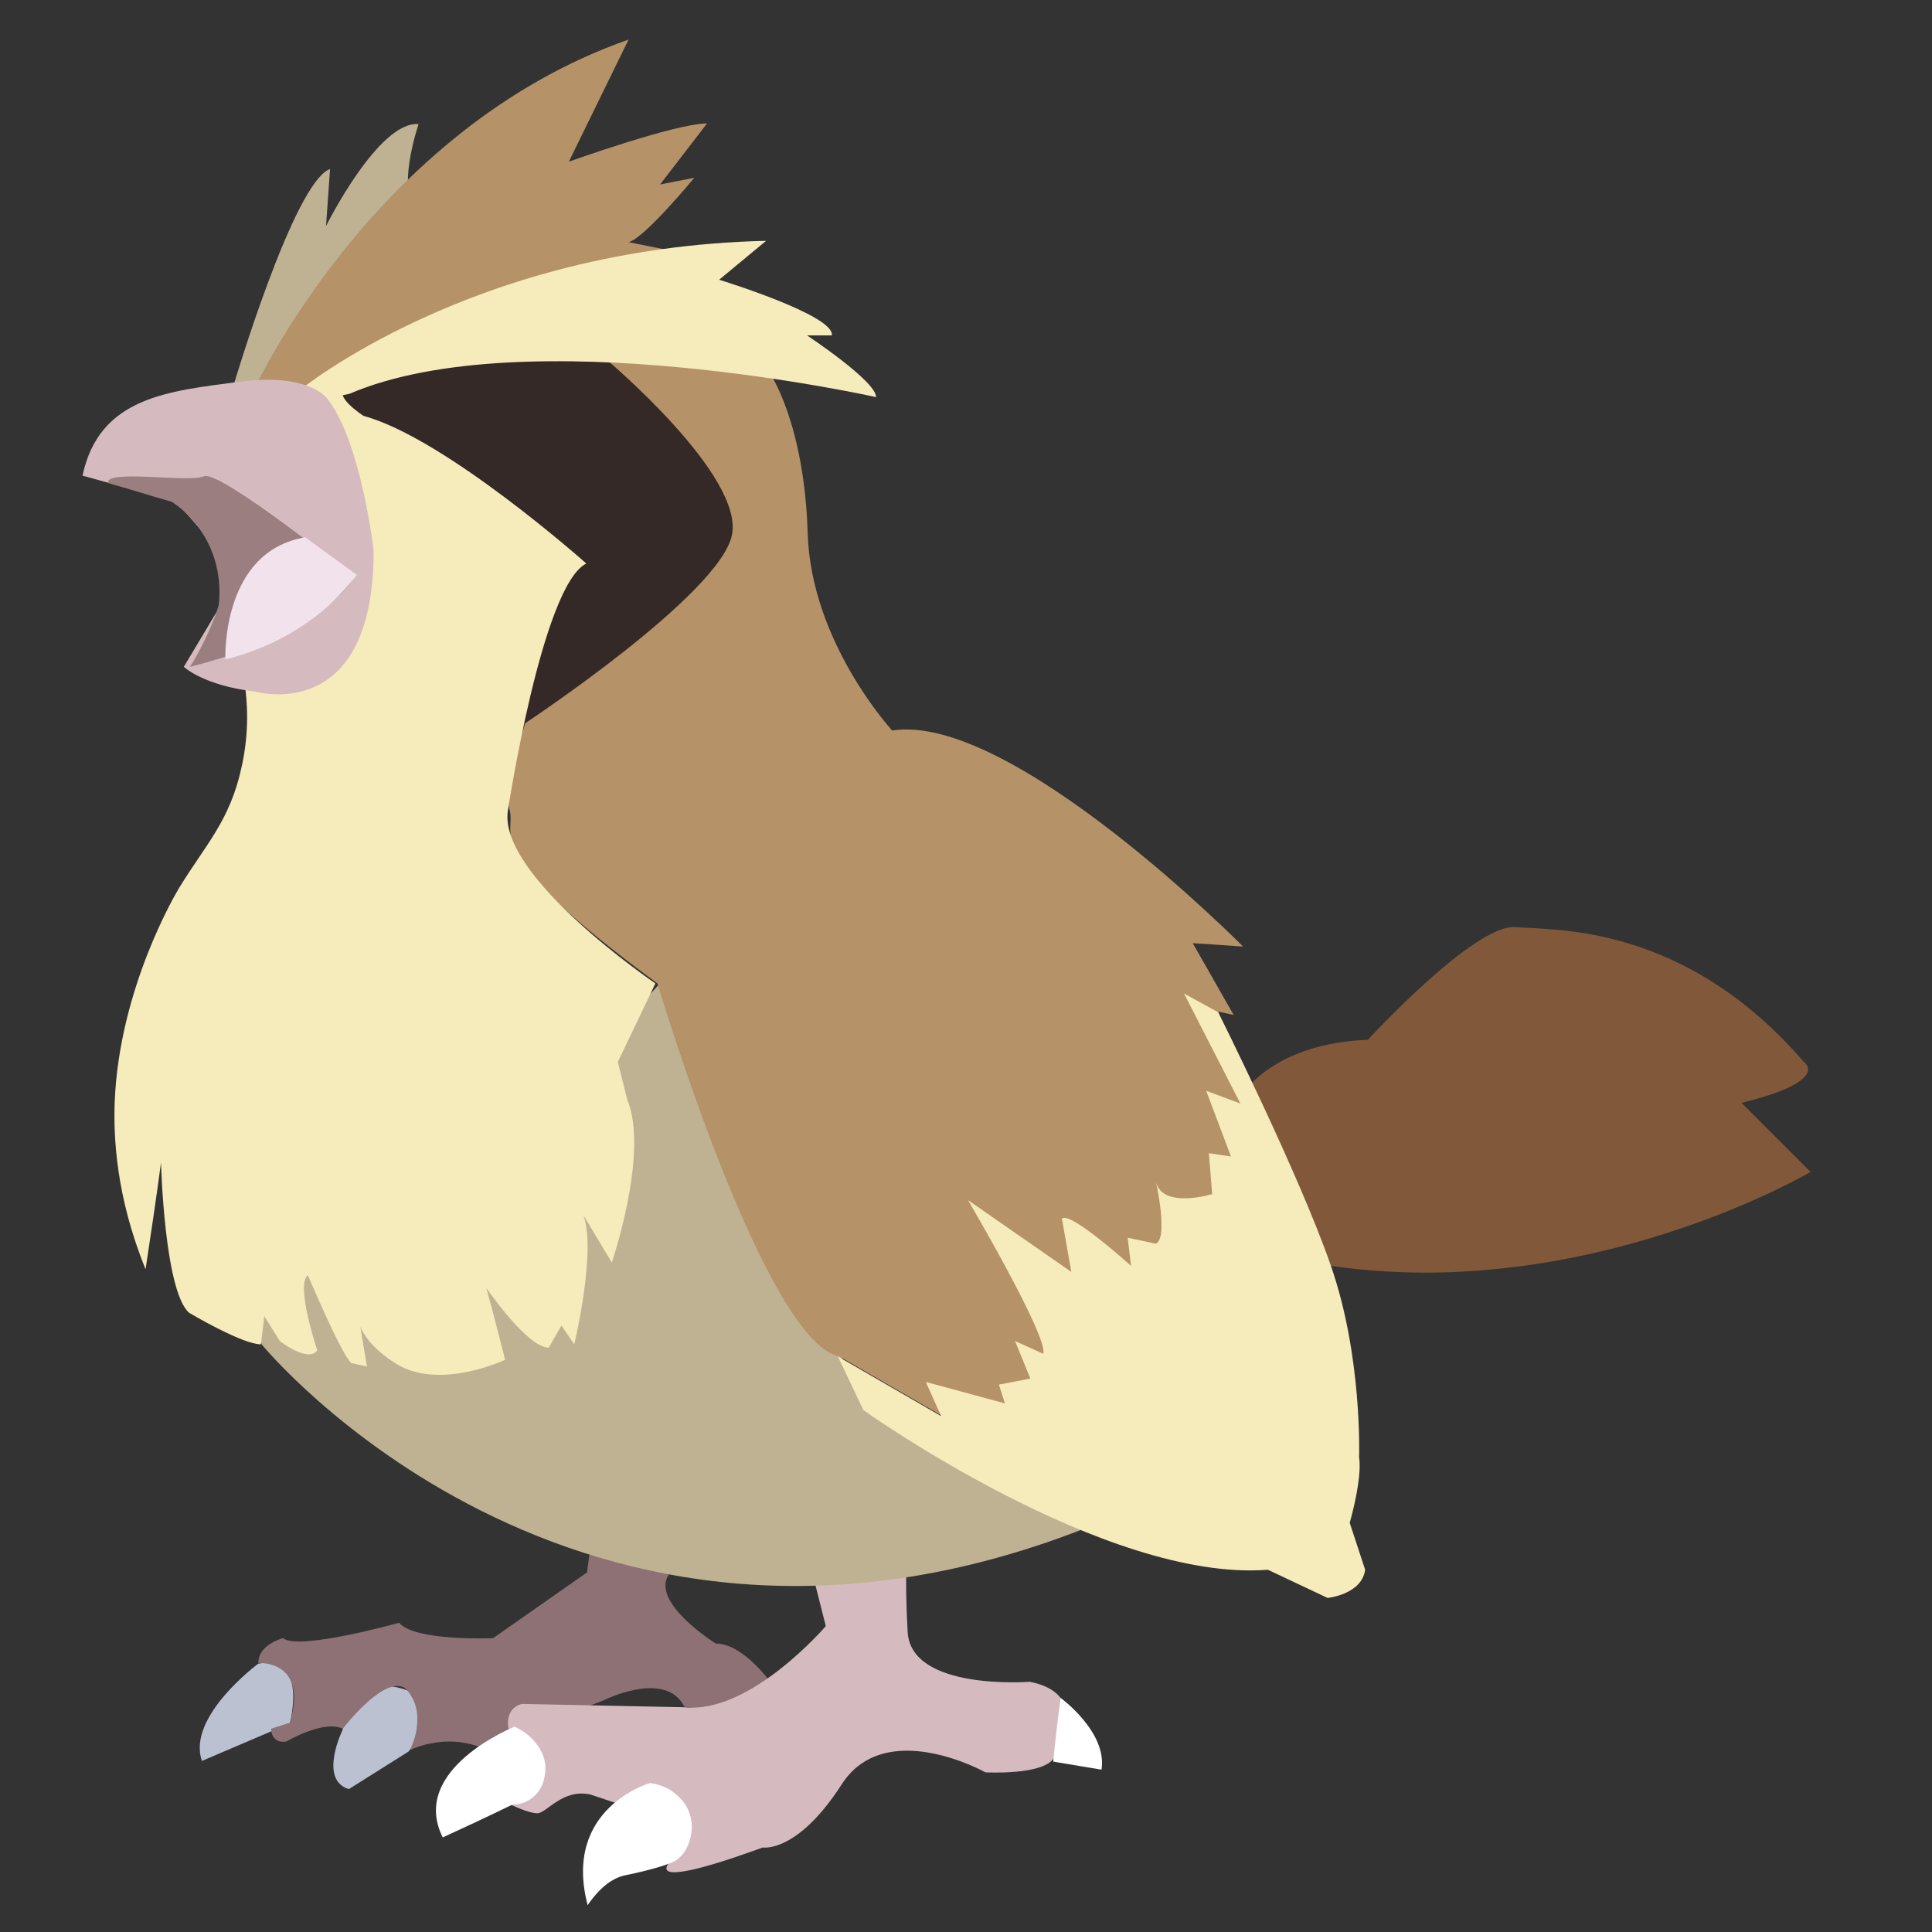 <?xml version="1.0" encoding="utf-8"?>
<!-- Generator: Adobe Illustrator 23.0.4, SVG Export Plug-In . SVG Version: 6.00 Build 0)  -->
<svg version="1.1" id="Layer_1" xmlns="http://www.w3.org/2000/svg" xmlns:xlink="http://www.w3.org/1999/xlink" x="0px" y="0px"
	 viewBox="0 0 288 288" style="enable-background:new 0 0 288 288;" xml:space="preserve">
<rect x="0" y="0" width="288" height="288" fill="#333333" stroke="none"/>
<style type="text/css">
	.st0{fill:#BCC1D2;}
	.st1{fill:#8D7174;}
	.st2{fill:#D5BBBF;}
	.st3{fill:#FFFFFF;}
	.st4{fill:#342926;}
	.st5{fill:#815839;}
	.st6{fill:#BFB292;}
	.st7{fill:#B59267;}
	.st8{fill:#F6EBBA;}
	.st9{fill:#9B7E7F;}
	.st10{fill:#F2E2EC;}
</style>
<path class="st0" d="M38.5,248c0,0-10.7,7.9-8.4,14.5l13.1-5.6C43.2,256.9,46,246.6,38.5,248z"/>
<path class="st0" d="M51.1,257.8c0,0-3.7,7.5,0.9,8.9l8.9-5.6c0,0,7-8.9-3.3-9.8C57.7,251.3,51.1,252.2,51.1,257.8z"/>
<path class="st1" d="M88,230.7l-0.5,3.7l-14,9.8c0,0-11.7,0.5-14-2.3c0,0-15,4.2-17.3,2.3c0,0-3.7,0.9-3.7,3.7c0,0,7.5-0.5,4.7,8.9
	l-2.8,0.9c0,0,0,2.3,2.3,1.9c0,0,5.6-3.3,8.4-1.9c0,0,5.8-7.6,9-6.2c0.6,0.3,1,1,1.3,1.5c1.1,1.9,0.8,3.9,0.7,4.8
	c-0.1,0.7-0.4,1.8-1,3.1c0.8-0.4,1.9-0.8,3.1-1c3.3-0.7,6,0,7.5,0.6l18.2-7c0,0,9.3-4.7,12.1,0.9l8.4,1.4l4.7-4.7
	c0,0-4.2-6.1-8.4-6.1c0,0-9.8-6.1-7-10.3c0.3-0.4,0.4-0.8,0.3-1.2C99.7,231.7,93.7,231,88,230.7z"/>
<path class="st2" d="M121.2,234.9l1.9,7.5c0,0-11.2,13.1-21,12.1l-24.3-0.5c0,0-2.8,0.5-1.9,4.2c0,0,5.6,0.5,3.3,9.8l-3.3,0.9
	c0,0,2.8,1.4,4.2,1.4s3.7-3.7,7.9-2.8l4.2,1.4c0,0,7-5.1,9.8,0s-1.9,8.4-1.9,8.4s-5.6,5.1,13.6-1.9c0,0,5.1,0.9,11.7-9.3
	c6.5-10.3,21.5-1.9,21.5-1.9s8.9,0.5,10.3-2.3c0,0,6.1-9.3-3.7-11.2c0,0-17.8,1.4-18.2-7.5c-0.5-8.9,0-11.7,0-11.7L121.2,234.9z"/>
<path class="st3" d="M76.7,257.4c0,0-15.8,6.3-10.7,16.5c3.5-1.6,6.9-3.2,10.4-4.9c0.6,0,1.7-0.1,2.8-0.9c2.3-1.6,2.1-4.6,2.1-5
	C81,260.7,79.2,258.5,76.7,257.4z"/>
<path class="st3" d="M96.9,265.8c0,0-13.1,3.7-9.3,18.2c2.2-3.2,4.2-4.2,5.8-4.5c0.6-0.1,4.7-1,6.6-1.8c0.2-0.1,0.5-0.2,0.8-0.4
	c1-0.7,1.4-1.5,1.6-1.9c0.6-1.2,1-3,0.5-4.7C102.2,268.1,99.9,266.2,96.9,265.8z"/>
<path class="st3" d="M158.1,253.1c0,0,7,5.1,6.1,10.7c-2.4-0.4-4.8-0.8-7.2-1.2C157.3,259.4,157.7,256.2,158.1,253.1z"/>
<path class="st4" d="M52.1,57.9c0,0-7.9,0,2.3,4.2s20.1,49.5,20.1,49.5s43.9-3.7,43.5-20.1S92.7,46.6,92.7,46.6L52.1,57.9z"/>
<path class="st5" d="M185.7,162.5c0,0,4.7-7,18.2-7.5c0,0,15.9-17.3,22-16.8c6.1,0.5,25.2-0.5,43,20.1c0,0,4.2,2.8-9.3,6.1
	l10.3,10.3c0,0-33.2,19.6-71.5,14L185.7,162.5z"/>
<path class="st6" d="M39,200.4c0,0,46.6,57,122.3,27.6l-32-17.8l-31-63.5c-11.9,12.9-23.2,20.2-31.6,24.6
	C55,177.3,41.8,181.4,39,192.1C38.2,195.4,38.5,198.4,39,200.4z"/>
<path class="st7" d="M90.4,53.6c0,0,20.6,17.3,18.7,26.2c-1.9,8.9-30.8,28-30.8,28s-3.3,9.3-2.3,13.1c0.9,3.7-4.7,6.1,22,25.7
	c0,0,15.9,53.3,27.1,55.6l15.4,8.9c0,0,33.6,14.5,36-4.7s10.7-37.8,10.7-37.8l-5.6-17.8l2.3,0.5l-6.1-10.7l7.5,0.5
	c0,0-34.6-35-52.3-32.2c0,0-12.1-13.1-12.6-29.4c-0.5-16.4-5.6-23.8-5.6-23.8L90.4,53.6z"/>
<path class="st6" d="M34.8,57.5c0,0,9-30.4,14.4-32.3l-0.6,8.5c0,0,7.8-15.7,13.8-15.2c0,0-3.6,10.4,0,13.3c0,0-21.6,17.6-24,26.1
	L34.8,57.5z"/>
<path class="st7" d="M44.6,58.6h-7c0,0,17.8-39.3,56.1-52.7l-8.9,18.2c0,0,15.9-5.7,20.6-5.7l-7,9.1l5.1-1c0,0-7.5,9.1-9.8,9.6
	l7,1.4C100.7,37.6,71.2,40,44.6,58.6z"/>
<path class="st8" d="M36.4,101.4c0.5,3.1,0.8,7.7-0.4,13c-1.7,7.9-5.4,11.6-9.2,17.8c-0.5,0.8-9,15-9.7,32c-0.2,5.3,0.2,14.2,4.6,25
	c0.8-5.3,1.6-10.6,2.3-15.9c0,0,0.5,19.2,4.2,22.4c0,0,7.9,4.7,10.7,4.7l0.5-4.2l2.3,3.7c0,0,4.2,3.3,5.6,1.4c0,0-3.3-9.8-1.4-11.2
	c0,0,5.1,12.1,6.5,13.1l2.3,0.5l-1.4-8.4c0,0-0.9,3.7,5.6,7.9c6.5,4.2,16.4-0.5,16.4-0.5s-1.9-7.5-2.8-10.7c0,0,6.1,8.9,9.3,8.9
	l1.9-3.3l1.9,2.8c0,0,3.3-13.6,1.4-19.2l4.2,7c0,0,5.6-16.4,2.3-24.3l-1.4-5.6l5.6-11.7c0,0-23.4-15.9-22-25.7
	c0,0,5.1-33.6,11.7-36.9c0,0-21-18.7-33.2-22c0,0-5.1-3.3-2.3-4.2l-4.7,0.9c0,0,15,29-0.9,43c-1.7,0.1-3.5,0.1-5.5,0
	C39.4,101.7,37.8,101.6,36.4,101.4z"/>
<path class="st8" d="M114.2,35.9l-7,5.8c0,0,17.3,5.3,16.8,8.3h-3.7c0,0,10.3,6.8,10.3,9.2c0,0-52.3-11.7-78.5-0.5l-4.7,1l-2.8-1.5
	C44.6,58.3,70.3,36.9,114.2,35.9z"/>
<path class="st8" d="M128.7,210.2c0,0,36,25.7,60.3,23.8l8.9,4.2c0,0,5.1-0.5,5.6-4.2l-2.3-7c0,0,1.9-6.5,1.4-9.8
	c0,0,0.5-15-4.2-28.5c-4.7-13.6-16.8-37.8-16.8-37.8l-5.1-2.8l8.4,16.4l-5.1-1.9l3.7,9.8l-3.3-0.5l0.5,6.1c0,0-7.5,2.3-8.4-1.9
	c0,0,1.9,8.4,0,9.3l-4.2-0.9l0.5,4.2c0,0-9.3-8.4-10.3-7l1.4,7.9l-15.4-10.7c0,0,12.1,20.6,11.2,22.9l-4.2-1.9l2.3,5.6l-4.7,0.9
	l0.9,2.8L138,206l2.3,5.1l-15.4-8.9L128.7,210.2z"/>
<path class="st2" d="M49,59.7c0,0-2.4-4.2-13.2-2.8s-21,2.3-23.5,14L26,74.7c0,0,9.8,9.3,7.8,14l-6.4,10.7c0,0,2.9,2.8,10.7,3.7
	c7.8,0.9,0,0,0,0s17.6,5.1,17.6-21s0,0,0,0S53.9,66.3,49,59.7"/>
<path class="st9" d="M16.1,72c3.2,0.9,6.3,1.9,9.5,2.8c1.2,0.8,3,2.2,4.4,4.4c3.1,4.6,2.8,9.4,2.6,11c-0.4,1.4-1,2.9-1.8,4.6
	c-0.8,1.7-1.6,3.3-2.5,4.6c0,0,18.6-4.2,24.5-13.3c0,0-20-16.1-22.4-15.1C28,72,15.7,69.9,16.1,72z"/>
<path class="st10" d="M33.6,98.3c0,0-0.7-16.1,11.9-18.2l7.7,5.6c-1.5,1.9-3.5,4.2-6.3,6.3C41.9,95.8,36.8,97.5,33.6,98.3z"/>
</svg>
